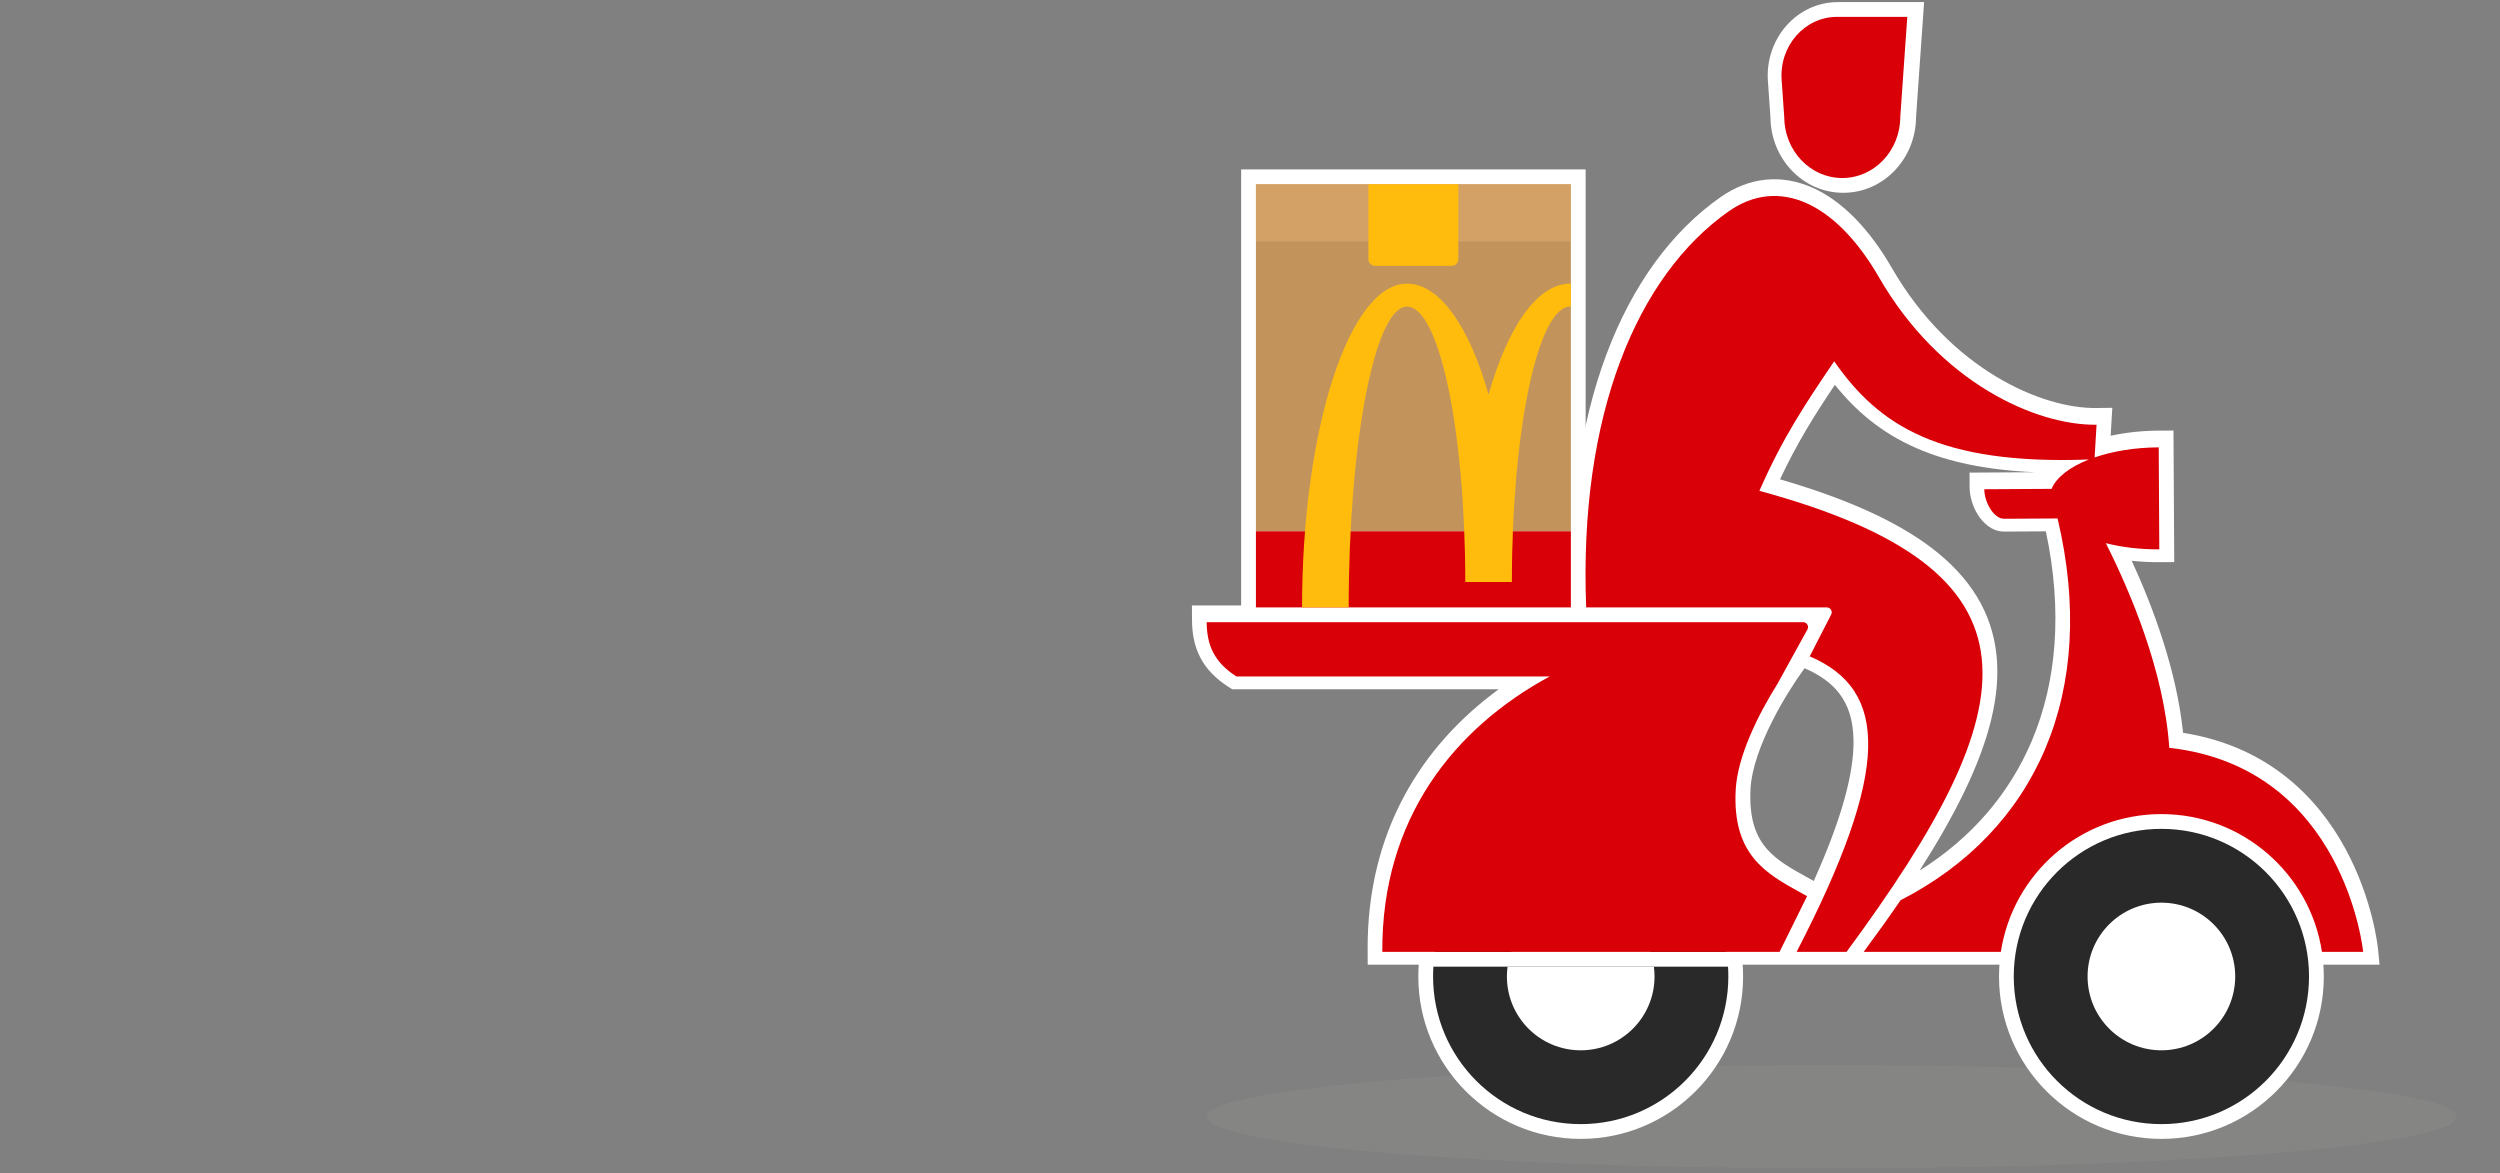 <svg width="375" height="176" viewBox="0 0 375 176" fill="none" xmlns="http://www.w3.org/2000/svg">
<rect x="0" y="0" width="375" height="176" fill="#808080" stroke="none"/>
<ellipse cx="274.752" cy="167.511" rx="93.748" ry="7.751" fill="#A0A09F" fill-opacity="0.15"/>
<path fill-rule="evenodd" clip-rule="evenodd" d="M237.844 25.412L237.844 93.324H186.172V25.412H237.844Z" fill="white"/>
<path fill-rule="evenodd" clip-rule="evenodd" d="M261.466 146.473C261.466 159.927 250.559 170.833 237.106 170.833C223.652 170.833 212.746 159.927 212.746 146.473C212.746 133.02 223.652 122.113 237.106 122.113C250.559 122.113 261.466 133.02 261.466 146.473Z" fill="white"/>
<path fill-rule="evenodd" clip-rule="evenodd" d="M348.571 146.473C348.571 159.927 337.665 170.833 324.211 170.833C310.758 170.833 299.852 159.927 299.852 146.473C299.852 133.02 310.758 122.113 324.211 122.113C337.665 122.113 348.571 133.02 348.571 146.473Z" fill="white"/>
<path fill-rule="evenodd" clip-rule="evenodd" d="M265.184 12.132C264.747 5.878 269.451 0.314 275.703 0.314H288.616L287.407 17.591C287.365 23.741 282.603 28.919 276.486 28.919C270.37 28.919 265.609 23.741 265.567 17.591L265.184 12.132Z" fill="white"/>
<path fill-rule="evenodd" clip-rule="evenodd" d="M262.582 118.252C262.321 122.975 263.487 125.598 265.087 127.401C266.643 129.155 268.717 130.3 271.228 131.686C271.501 131.837 271.779 131.991 272.063 132.149C276.224 122.872 278.077 116.079 278.029 111.121C277.998 107.965 277.197 105.67 275.822 103.923C274.663 102.452 272.986 101.227 270.687 100.235C269.178 102.304 267.428 105.051 265.935 107.984C264.079 111.627 262.744 115.316 262.582 118.252ZM265.865 144.702H205.158L205.145 142.5C205.042 124.747 213.255 111.829 224.812 103.388H184.83L184.284 103.039C182.372 101.817 180.959 100.385 180.046 98.636C179.138 96.897 178.814 95.017 178.802 93.045L178.789 90.817H235.722C234.597 61.608 243.444 39.859 258.034 29.602C262.434 26.508 267.289 26.105 271.898 28.164C276.373 30.164 280.429 34.39 283.776 40.193C292.555 55.411 306.278 61.313 314.466 61.203L316.846 61.171L316.599 65.364C318.818 64.881 321.256 64.609 323.808 64.594L326.022 64.582L326.135 84.313L323.921 84.325C322.491 84.334 321.097 84.261 319.757 84.115C322.957 91.072 326.492 100.517 327.461 109.922C340.398 111.967 347.726 119.824 351.768 127.225C353.869 131.072 355.093 134.808 355.794 137.576C356.146 138.964 356.368 140.117 356.503 140.933C356.571 141.34 356.617 141.665 356.647 141.892C356.661 142.005 356.672 142.095 356.679 142.159C356.683 142.191 356.686 142.216 356.688 142.235L356.69 142.258L356.691 142.266L356.691 142.269L356.756 142.917L356.692 142.271L356.933 144.704H275.181L275.182 144.703H265.864L265.865 144.702ZM287.935 130.586C295.67 125.734 301.382 119.129 304.758 111.161C308.498 102.333 309.426 91.695 306.879 79.701C306.041 79.706 305.156 79.711 304.318 79.715C302.667 79.725 301.198 79.733 300.636 79.736C298.672 79.748 297.349 78.273 296.685 77.219C295.946 76.046 295.45 74.538 295.441 73.107L295.428 70.893L305.247 70.836C297.927 70.509 292.168 69.275 287.465 67.221C282.192 64.919 278.38 61.645 275.23 57.724C272.118 62.369 269.572 66.431 267.004 71.898C276.878 74.772 284.405 78.135 289.728 82.179C295.562 86.612 298.786 91.901 299.466 98.17C300.134 104.324 298.314 111.121 294.735 118.583C292.926 122.355 290.641 126.351 287.935 130.586Z" fill="white"/>
<path d="M235.63 36.158H188.387V79.692H235.63V36.158Z" fill="#C2945C"/>
<path d="M235.63 79.691H188.387V91.11H235.63V79.691Z" fill="#D90007"/>
<path d="M235.63 42.55C235.616 42.55 235.541 42.549 235.527 42.549C230.583 42.549 226.171 49.033 223.287 59.174C220.403 49.033 215.99 42.549 211.046 42.549C202.355 42.549 195.309 64.494 195.309 91.111H202.304C202.304 66.396 206.219 45.991 211.046 45.991C215.874 45.991 219.79 64.487 219.79 87.3H226.782C226.782 64.487 230.698 45.991 235.527 45.991C235.541 45.991 235.616 45.993 235.63 45.993V42.55Z" fill="#FFBC0D"/>
<path d="M235.63 27.627H188.387V36.158H235.63V27.627Z" fill="#C2945C"/>
<path opacity="0.5" d="M235.63 27.627H188.387V36.158H235.63V27.627Z" fill="#E5AF71"/>
<path d="M217.739 39.885H206.278C205.719 39.885 205.266 39.439 205.266 38.889V27.627H218.752V38.889C218.752 39.439 218.298 39.885 217.739 39.885Z" fill="#FFBC0D"/>
<path fill-rule="evenodd" clip-rule="evenodd" d="M237.106 168.619C249.337 168.619 259.251 158.704 259.251 146.473C259.251 145.977 259.235 145.485 259.203 144.997H215.009C214.977 145.485 214.961 145.977 214.961 146.473C214.961 158.704 224.876 168.619 237.106 168.619ZM215.267 142.782C217.024 132.309 226.133 124.328 237.106 124.328C248.079 124.328 257.188 132.309 258.945 142.782H215.267Z" fill="#292929"/>
<path fill-rule="evenodd" clip-rule="evenodd" d="M237.108 157.546C243.223 157.546 248.18 152.588 248.18 146.473C248.18 145.972 248.147 145.48 248.083 144.997H226.133C226.068 145.48 226.035 145.972 226.035 146.473C226.035 152.588 230.993 157.546 237.108 157.546ZM226.665 142.782C228.185 138.481 232.287 135.4 237.108 135.4C241.929 135.4 246.03 138.481 247.55 142.782H226.665Z" fill="white"/>
<circle cx="324.208" cy="146.473" r="22.145" fill="#292929"/>
<circle cx="324.209" cy="146.473" r="11.073" fill="white"/>
<path fill-rule="evenodd" clip-rule="evenodd" d="M275.555 2.529C270.711 2.529 266.888 6.877 267.245 11.978L267.633 17.51C267.633 22.588 271.53 26.704 276.338 26.704C281.147 26.704 285.044 22.588 285.044 17.51L286.093 2.529H275.555ZM324.21 122.114C312.011 122.114 301.907 131.08 300.128 142.783H279.55C281.624 139.968 283.296 137.652 285.087 135.032C305.34 124.667 314.844 103.914 308.636 77.769L304.321 77.794L301.992 77.807L300.61 77.815C299.05 77.824 297.654 75.325 297.643 73.387L307.73 73.329C308.473 71.579 310.494 70.037 313.321 68.925C290.923 69.75 281.83 63.836 275.127 54.193C270.723 60.689 267.399 65.675 263.909 73.624C307.896 85.6 304.479 105.47 276.982 142.781H269.491C283.639 115.434 283.303 103.504 271.459 98.455L274.676 92.185C274.928 91.694 274.571 91.11 274.019 91.11H237.925C236.794 62.25 245.553 41.367 259.295 31.706C266.828 26.41 275.409 30.434 281.846 41.592C290.976 57.42 305.4 63.832 314.483 63.71L314.194 68.614C316.896 67.686 320.21 67.122 323.808 67.102L323.896 82.404C320.983 82.42 318.251 82.08 315.874 81.476C319.57 88.809 324.628 100.719 325.393 112.172C351.733 115.11 354.475 142.783 354.475 142.783H348.292C346.513 131.08 336.409 122.114 324.21 122.114ZM238.031 93.325C238.031 93.325 238.031 93.325 238.031 93.325H181.004C181.024 96.803 182.143 99.343 185.464 101.466H232.459C218.131 109.221 207.231 122.771 207.347 142.78H213.677L223.434 142.783L248.343 142.78H258.099H266.936L271.061 134.426C270.755 134.255 270.448 134.086 270.141 133.917L270.133 133.913C264.904 131.034 259.817 128.234 260.358 118.423C260.629 113.51 263.645 107.305 266.637 102.548L266.632 102.552L271.113 94.419C271.384 93.927 271.028 93.325 270.466 93.325H238.031Z" fill="#D90007"/>
</svg>
